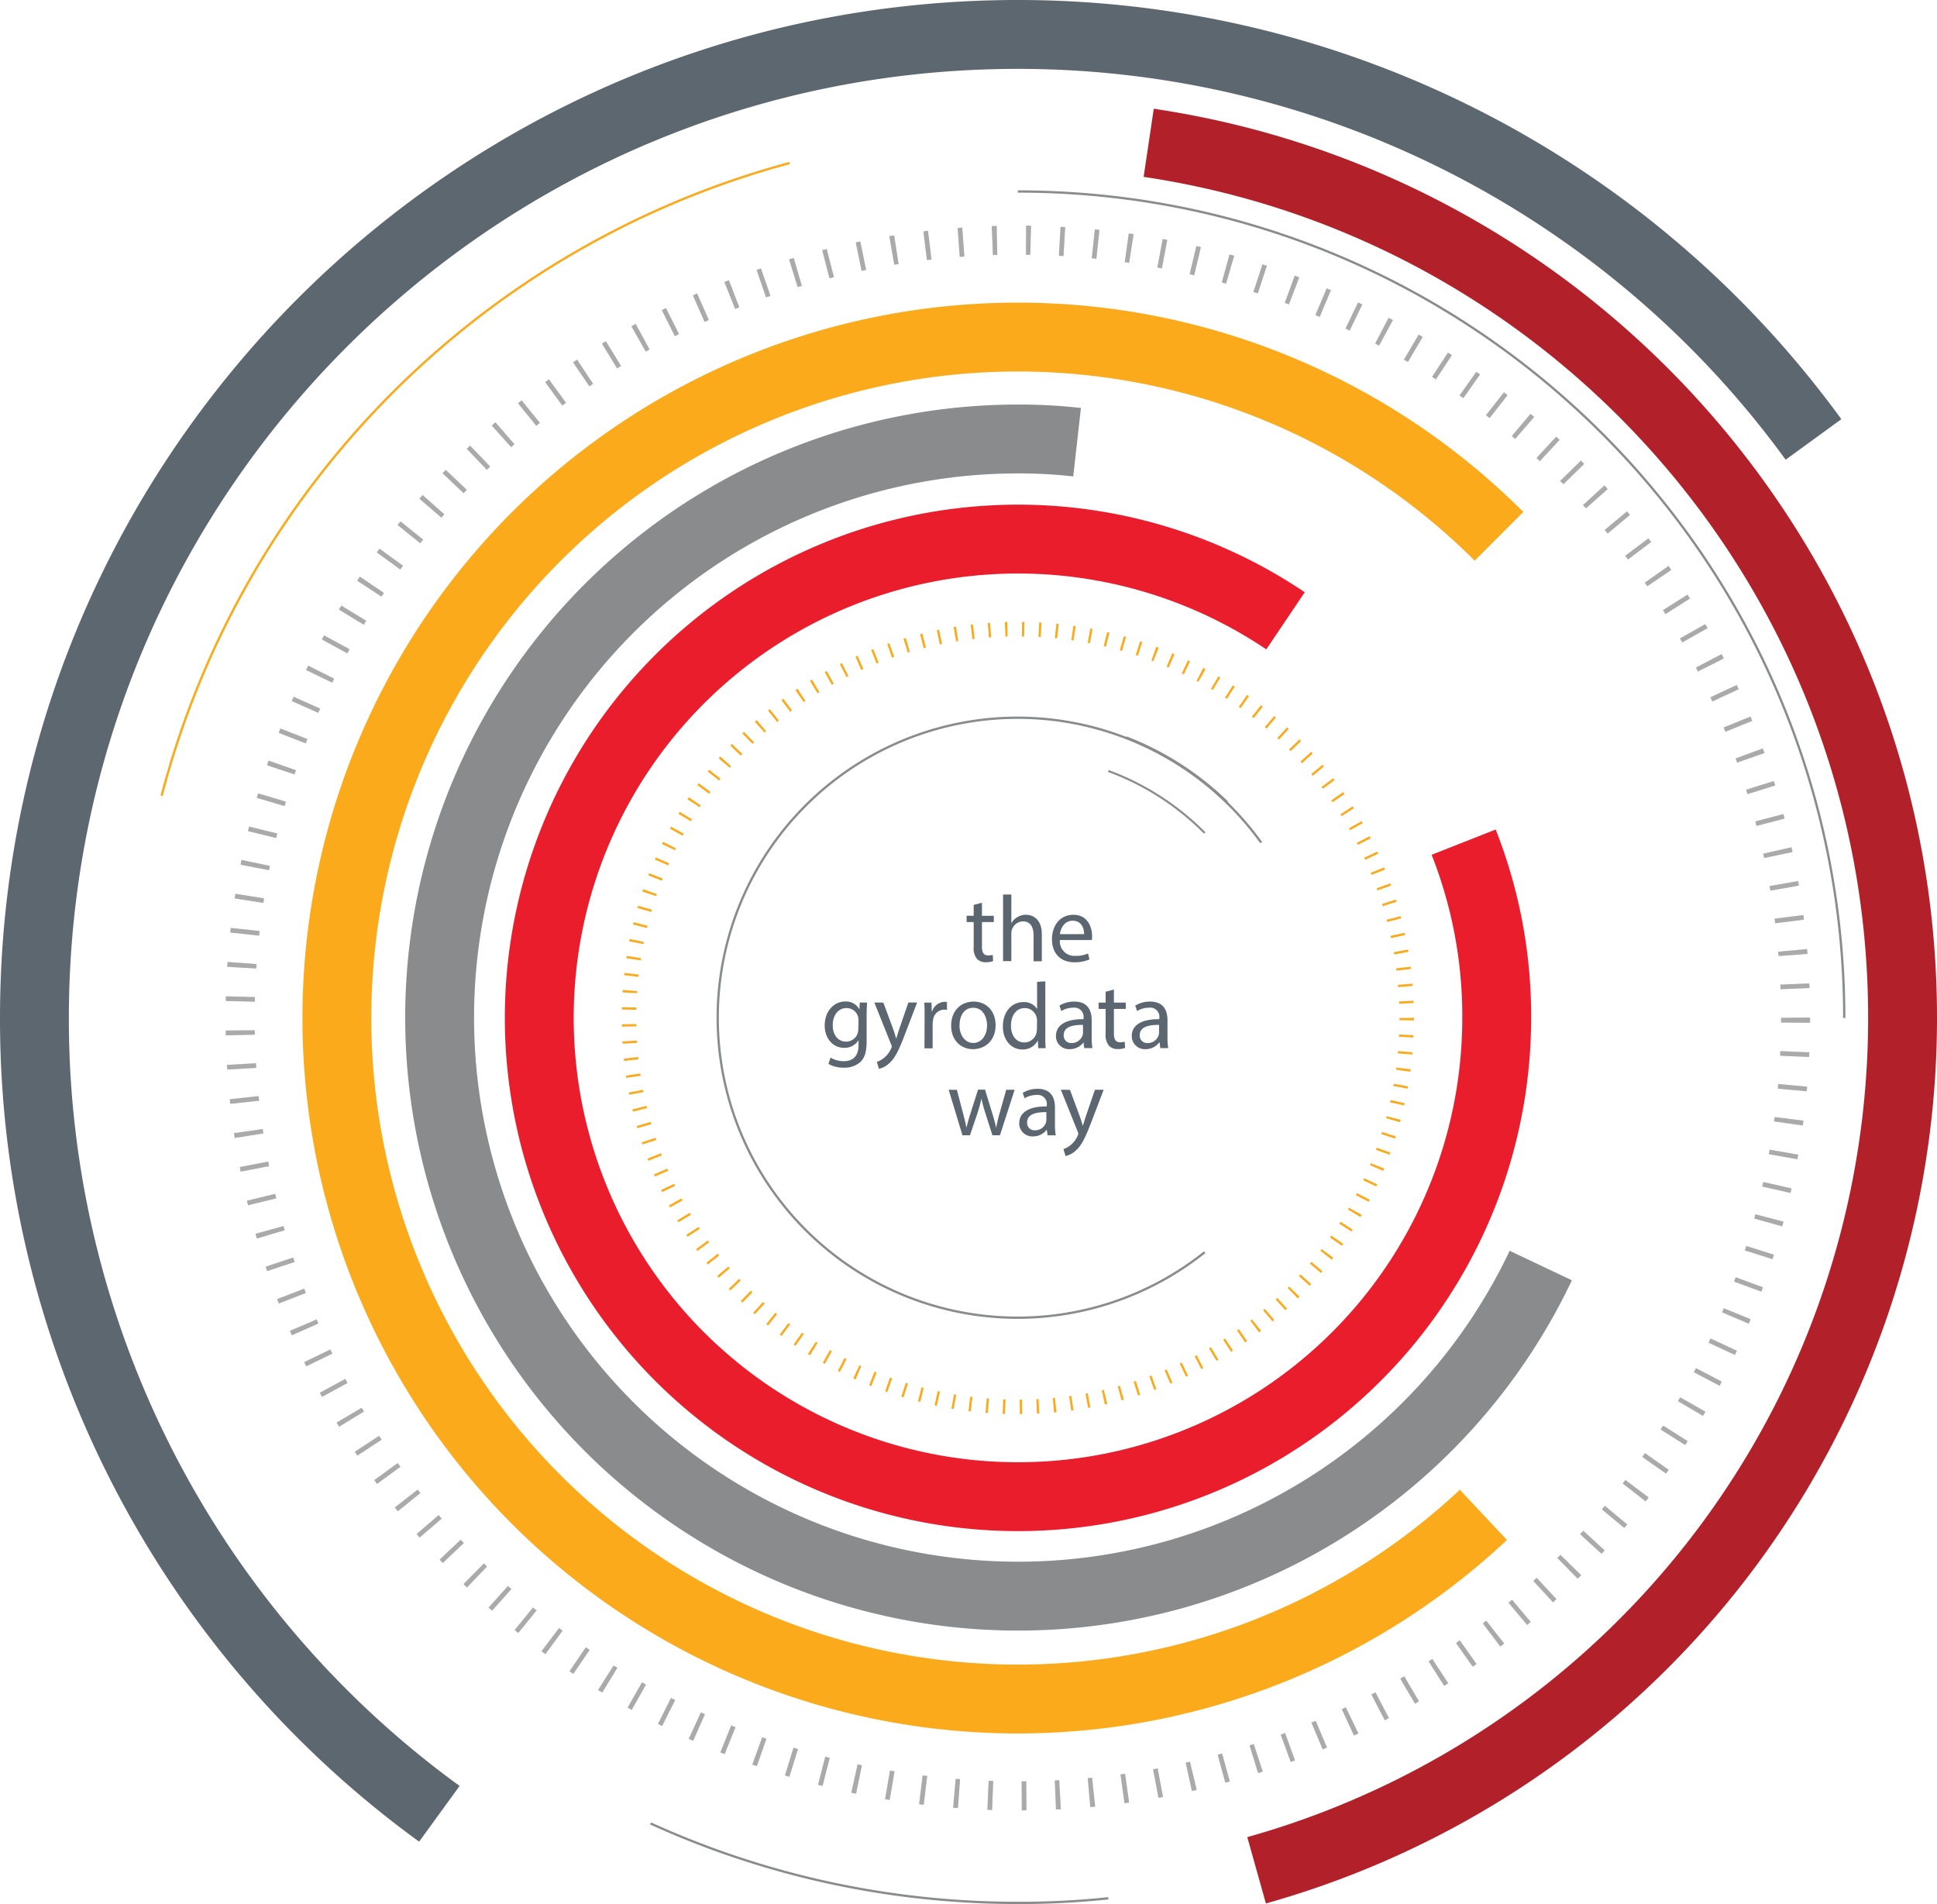 <svg class="core-values__diagram" id="Layer_1" data-name="Layer 1" xmlns="http://www.w3.org/2000/svg" viewBox="0 0 421.9 414.65"><defs><style>.cls-6,.cls-8{fill:none;stroke-miterlimit:10;stroke:#8a8b8c}.cls-6{stroke-width:.5px}.cls-8{stroke-width:6.32px;stroke-dasharray:1.01 6.33;opacity:.48}.cls-11,.cls-8{isolation:isolate}.cls-12{fill:#5b6670}</style></defs><path d="M95.7 395A213.84 213.84 0 0 1 7.5 221.7C7.5 103.4 103.4 7.5 221.7 7.5A214.26 214.26 0 0 1 395 95.7" stroke-width="15" stroke="#5d6770" fill="none" stroke-miterlimit="10"/><path d="M250.2 31.1c92.9 13.8 164.2 93.9 164.2 190.6a192.75 192.75 0 0 1-140.7 185.6" stroke="#b22029" stroke-width="15" fill="none" stroke-miterlimit="10"/><path d="M323.1 329.9a148.3 148.3 0 1 1 3.4-213.1" stroke="#fbaa1c" stroke-width="15" fill="none" stroke-miterlimit="10"/><path d="M335.6 275.6a126 126 0 1 1-113.9-180 111.52 111.52 0 0 1 12.9.7" stroke="#8a8b8c" stroke-width="15" fill="none" stroke-miterlimit="10"/><path d="M318.8 183.4a103.14 103.14 0 0 1 7.2 38.3 104.27 104.27 0 1 1-46-86.5" stroke="#ea1d2d" stroke-width="15" fill="none" stroke-miterlimit="10"/><path class="cls-6" d="M228.7 53.9c99.4 0 180 80.6 180 180" transform="translate(-7 -12.2)"/><path d="M35.2 173.3A193.33 193.33 0 0 1 172 35.5" stroke-width=".5" stroke="#fbaa1c" fill="none" stroke-miterlimit="10"/><path class="cls-6" d="M248.4 425.6a183 183 0 0 1-19.7 1 192.76 192.76 0 0 1-80-17.3" transform="translate(-7 -12.2)"/><circle class="cls-8" cx="221.7" cy="221.7" r="169.4"/><circle class="cls-8" cx="221.7" cy="221.7" r="169.4"/><path class="cls-6" d="M252.3 172.8a65.31 65.31 0 0 1 22 14.1" transform="translate(-7 -12.2)"/><path d="M241.4 167.9a57.46 57.46 0 0 1 21 13.5" stroke-width=".44" stroke="#8a8b8c" fill="none" stroke-miterlimit="10"/><circle cx="221.7" cy="221.7" r="84.7" stroke-width="3.16" stroke-dasharray=".5 3.17" stroke="#fbaa1c" fill="none" stroke-miterlimit="10"/><path class="cls-6" d="M269.4 284.9a65.33 65.33 0 1 1 12.3-89.2" transform="translate(-7 -12.2)"/><g class="cls-11"><path class="cls-12" d="M220.88 208.79v2.85h2.58V213h-2.58v5.35c0 1.23.35 1.92 1.35 1.92a4 4 0 0 0 1-.12l.08 1.35a4.42 4.42 0 0 1-1.59.25 2.51 2.51 0 0 1-1.95-.76 3.67 3.67 0 0 1-.69-2.58V213h-1.54v-1.37h1.54v-2.37zM225.48 207h1.8v6.19h.05a3.22 3.22 0 0 1 1.29-1.27 3.65 3.65 0 0 1 1.84-.51c1.33 0 3.46.81 3.46 4.23v5.9h-1.8v-5.69c0-1.6-.6-3-2.3-3a2.59 2.59 0 0 0-2.41 1.8 2.23 2.23 0 0 0-.13.86v6h-1.8zM237.85 216.92a3.17 3.17 0 0 0 3.4 3.44 6.43 6.43 0 0 0 2.74-.51l.31 1.29a8 8 0 0 1-3.3.62c-3.05 0-4.87-2-4.87-5s1.76-5.34 4.65-5.34c3.23 0 4.09 2.84 4.09 4.66a6.87 6.87 0 0 1-.06.84zm5.28-1.29c0-1.14-.47-2.92-2.5-2.92-1.82 0-2.62 1.67-2.76 2.92z" transform="translate(-7 -12.2)"/></g><g class="cls-11"><path class="cls-12" d="M195.84 230.54c0 .72-.08 1.52-.08 2.72V239c0 2.27-.45 3.66-1.41 4.52a5.2 5.2 0 0 1-3.6 1.19 6.33 6.33 0 0 1-3.3-.82l.45-1.37a5.6 5.6 0 0 0 2.91.78c1.84 0 3.19-1 3.19-3.46v-1.11a3.54 3.54 0 0 1-3.15 1.66c-2.46 0-4.22-2.09-4.22-4.83 0-3.36 2.19-5.26 4.46-5.26a3.31 3.31 0 0 1 3.1 1.72l.08-1.5zm-1.84 3.91a2.67 2.67 0 0 0-.1-.82 2.6 2.6 0 0 0-2.52-1.9c-1.72 0-3 1.45-3 3.75 0 1.94 1 3.56 2.93 3.56a2.64 2.64 0 0 0 2.5-1.84 3.25 3.25 0 0 0 .14-1zM199.4 230.54l2.18 5.86c.22.65.47 1.43.63 2 .19-.59.39-1.35.64-2.06l2-5.82h1.91l-2.71 7.07c-1.29 3.39-2.17 5.14-3.4 6.2a4.85 4.85 0 0 1-2.21 1.17l-.45-1.52a4.71 4.71 0 0 0 1.58-.88 5.47 5.47 0 0 0 1.51-2 1.19 1.19 0 0 0 .15-.44 1.45 1.45 0 0 0-.13-.47l-3.66-9.13zM208.39 233.63c0-1.16 0-2.17-.08-3.09h1.58l.06 2h.05a3 3 0 0 1 2.74-2.17 2.06 2.06 0 0 1 .52.06v1.7a2.83 2.83 0 0 0-.62-.06 2.51 2.51 0 0 0-2.41 2.31 4.24 4.24 0 0 0-.09.84v5.28h-1.78zM223.85 235.42c0 3.66-2.54 5.26-4.93 5.26-2.69 0-4.75-2-4.75-5.1 0-3.32 2.17-5.26 4.91-5.26s4.77 2.06 4.77 5.1zm-7.86.1c0 2.17 1.25 3.81 3 3.81s3-1.62 3-3.85c0-1.68-.84-3.81-3-3.81s-2.99 1.96-2.99 3.85zM234.68 225.91v12c0 .88 0 1.89.08 2.56h-1.62l-.08-1.72a3.66 3.66 0 0 1-3.38 2c-2.39 0-4.24-2-4.24-5 0-3.3 2-5.32 4.45-5.32a3.31 3.31 0 0 1 3 1.51v-5.92zm-1.8 8.67a3.22 3.22 0 0 0-.08-.76 2.65 2.65 0 0 0-2.6-2.09c-1.87 0-3 1.64-3 3.83 0 2 1 3.66 2.92 3.66a2.72 2.72 0 0 0 2.65-2.15 3.17 3.17 0 0 0 .08-.78zM243.16 240.45l-.16-1.25a3.69 3.69 0 0 1-3 1.48 2.83 2.83 0 0 1-3-2.85c0-2.39 2.13-3.71 6-3.68v-.21a2 2 0 0 0-2.25-2.29 4.9 4.9 0 0 0-2.58.73l-.41-1.18a6 6 0 0 1 3.25-.88c3 0 3.77 2.06 3.77 4.05v3.71a14.17 14.17 0 0 0 .16 2.37zm-.27-5.06c-2 0-4.2.31-4.2 2.24a1.6 1.6 0 0 0 1.7 1.72 2.48 2.48 0 0 0 2.4-1.66 2 2 0 0 0 .1-.58zM249.62 227.69v2.85h2.58v1.37h-2.58v5.35c0 1.23.35 1.92 1.36 1.92a4.1 4.1 0 0 0 1-.12l.08 1.35a4.48 4.48 0 0 1-1.6.25 2.49 2.49 0 0 1-1.94-.76 3.67 3.67 0 0 1-.7-2.58v-5.41h-1.53v-1.37h1.53v-2.37zM259.72 240.45l-.15-1.25h-.06a3.69 3.69 0 0 1-3 1.48 2.83 2.83 0 0 1-3-2.85c0-2.39 2.13-3.71 6-3.68v-.21a2 2 0 0 0-2.25-2.29 4.92 4.92 0 0 0-2.58.73l-.41-1.18a6.06 6.06 0 0 1 3.25-.88c3 0 3.77 2.06 3.77 4.05v3.71a13.12 13.12 0 0 0 .17 2.37zm-.27-5.06c-2 0-4.2.31-4.2 2.24a1.6 1.6 0 0 0 1.7 1.72 2.48 2.48 0 0 0 2.4-1.66 2 2 0 0 0 .1-.58z" transform="translate(-7 -12.2)"/></g><g class="cls-11"><path class="cls-12" d="M215.42 249.54l1.31 5c.29 1.1.56 2.13.74 3.15h.06c.23-1 .55-2.07.88-3.13l1.62-5.06h1.52l1.53 5c.37 1.18.66 2.23.88 3.23h.04a30.49 30.49 0 0 1 .76-3.21l1.41-5H228l-3.2 9.91h-1.64l-1.51-4.73a31 31 0 0 1-.88-3.25 32.33 32.33 0 0 1-.9 3.27l-1.6 4.71h-1.64l-3-9.91zM235.18 259.45l-.18-1.25a3.71 3.71 0 0 1-3 1.48 2.83 2.83 0 0 1-3-2.85c0-2.39 2.13-3.71 6-3.68v-.21a2 2 0 0 0-2.25-2.29 5 5 0 0 0-2.58.73l-.41-1.18a6.1 6.1 0 0 1 3.26-.88c3 0 3.76 2.06 3.76 4.05v3.71a14.1 14.1 0 0 0 .17 2.37zm-.27-5.06c-2 0-4.19.31-4.19 2.24a1.59 1.59 0 0 0 1.7 1.72 2.46 2.46 0 0 0 2.39-1.66 2 2 0 0 0 .1-.58zM240.05 249.54l2.17 5.86c.23.65.47 1.43.64 2 .18-.59.39-1.35.63-2.06l2-5.82h1.9l-2.7 7.07c-1.29 3.39-2.17 5.14-3.4 6.2a4.85 4.85 0 0 1-2.21 1.17l-.45-1.52a4.67 4.67 0 0 0 1.57-.88 5.37 5.37 0 0 0 1.52-2 1.34 1.34 0 0 0 .14-.44 1.65 1.65 0 0 0-.12-.47l-3.67-9.13z" transform="translate(-7 -12.2)"/></g></svg>

